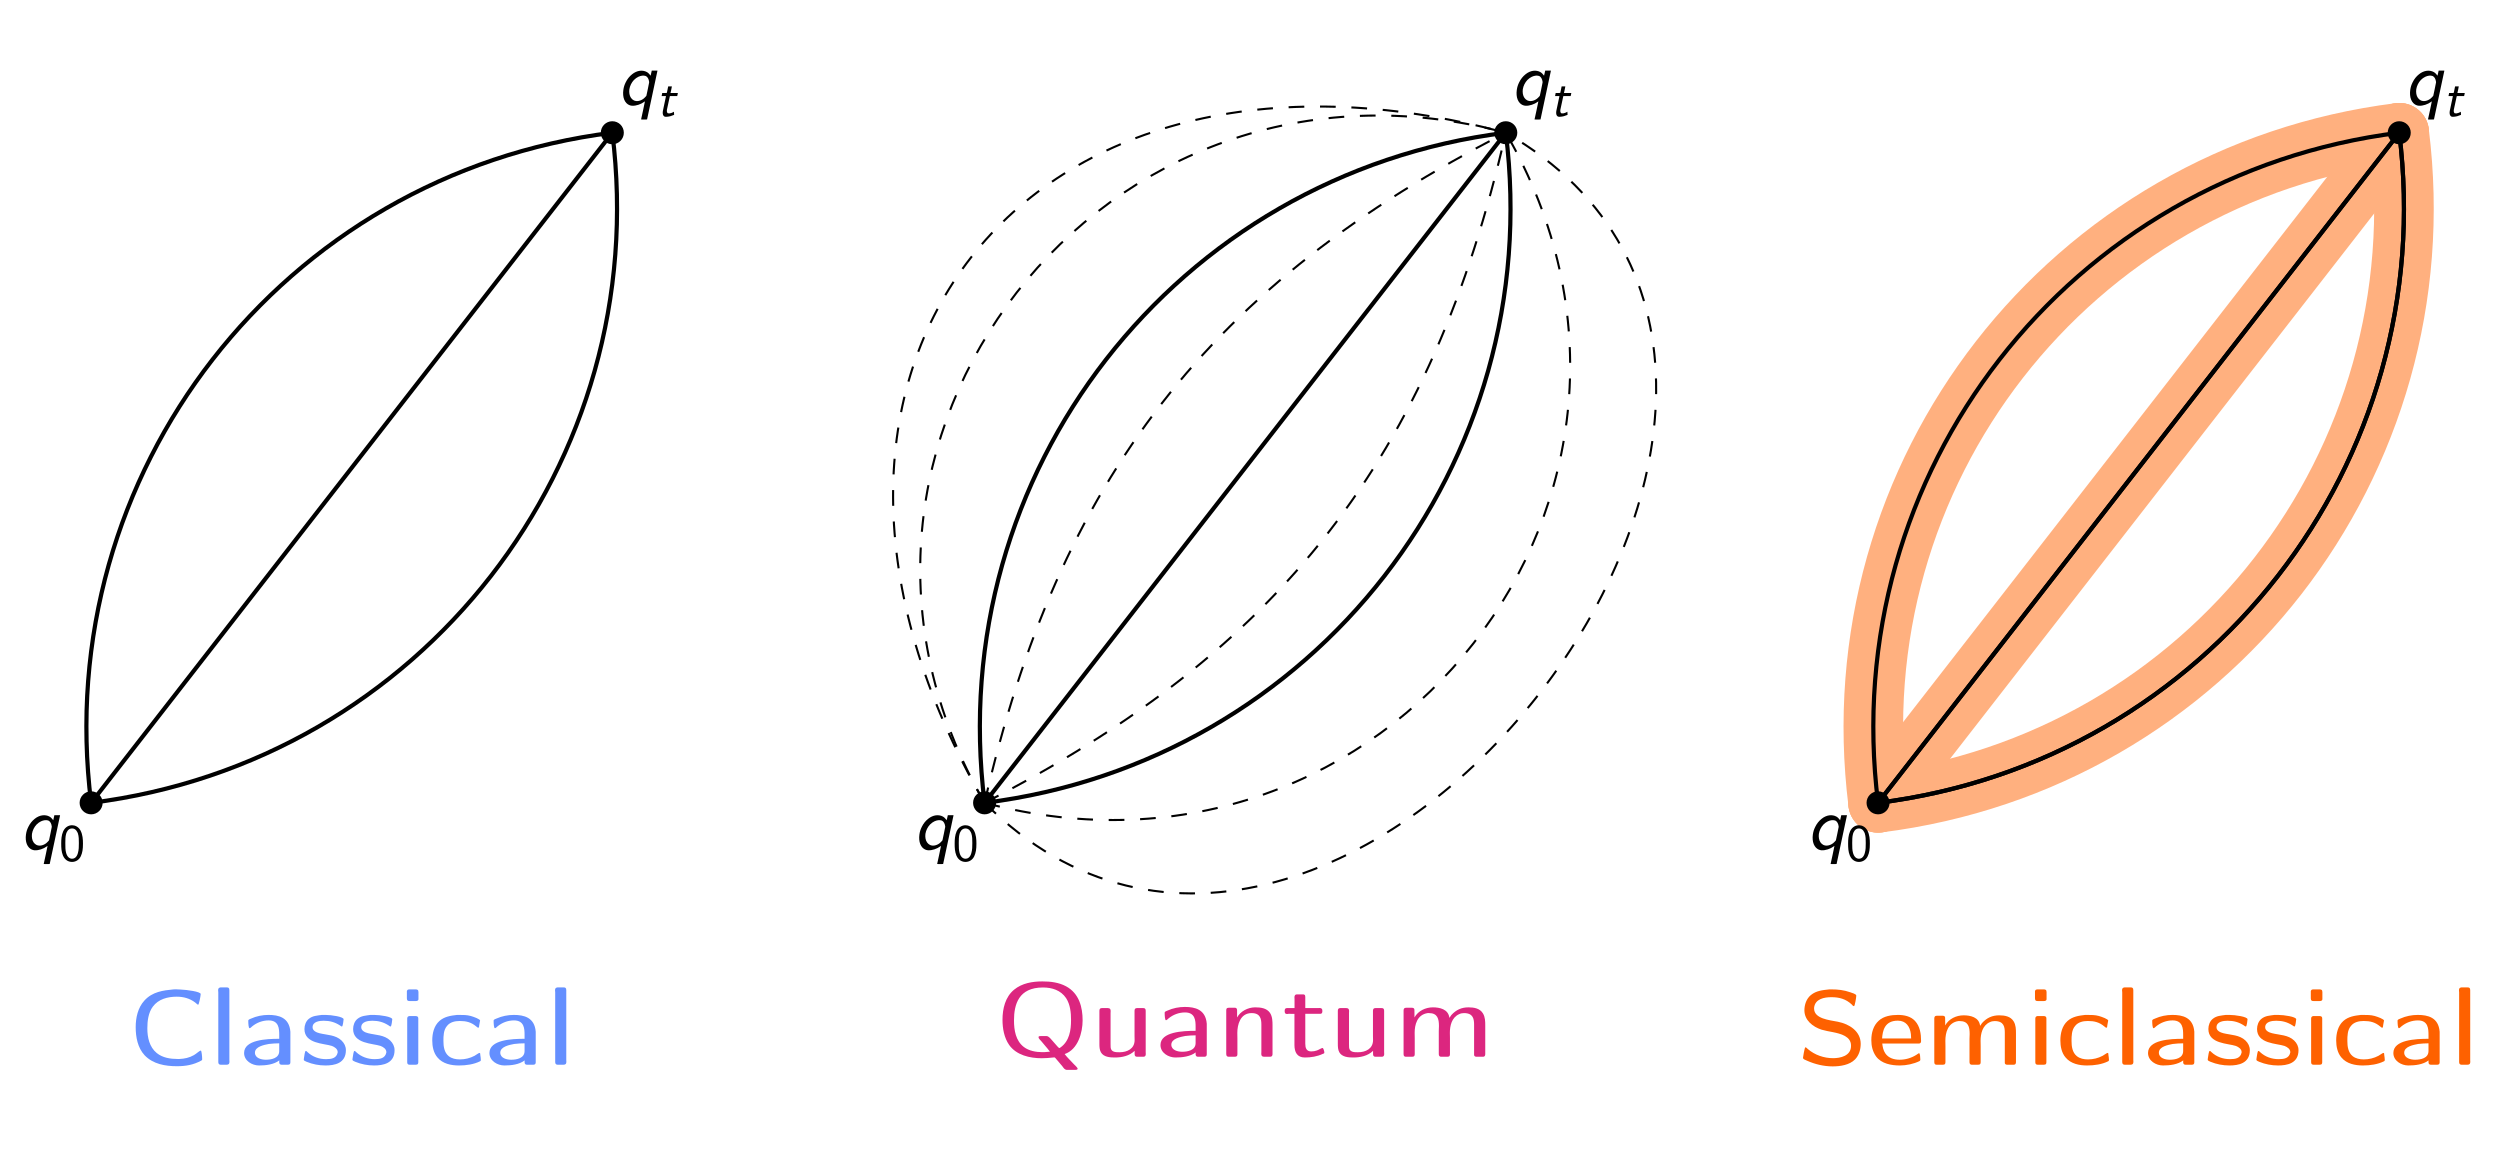 <?xml version="1.0" encoding="UTF-8" standalone="no"?>
<svg
   width="475.906pt"
   height="220.656pt"
   viewBox="0 0 475.906 220.656"
   version="1.1"
   id="svg76"
   xmlns:xlink="http://www.w3.org/1999/xlink"
   xmlns="http://www.w3.org/2000/svg"
   xmlns:svg="http://www.w3.org/2000/svg">
  <defs
     id="defs18">
    <g
       id="g16">
      <g
         id="glyph-0-0">
        <path
           d="M 4.25,-6.5 C 3.766,-6.438 3.234,-6.203 2.797,-5.844 2.281,-5.438 1.875,-4.922 1.578,-4.312 c -0.25,0.5 -0.375,0.906 -0.453,1.453 -0.047,0.266 -0.062,0.75 -0.031,0.984 0.047,0.609 0.266,1.156 0.609,1.516 0.312,0.312 0.656,0.484 1.094,0.516 C 3.531,0.188 4.453,-0.109 5.125,-0.609 5.172,-0.656 5.234,-0.703 5.234,-0.688 5.234,-0.672 5.078,0.094 4.875,1.047 4.656,2 4.5,2.766 4.5,2.766 4.5,2.781 4.766,2.781 5.078,2.781 c 0.297,0 0.562,0 0.562,-0.016 0,0 1.938,-9.109 1.969,-9.234 v -0.062 H 6.531 l -0.109,0.5 L 6.312,-5.562 6.234,-5.672 C 6.094,-5.875 5.828,-6.141 5.594,-6.266 5.203,-6.484 4.719,-6.562 4.25,-6.5 Z m 0.984,0.953 c 0.047,0 0.125,0.031 0.203,0.062 0.312,0.172 0.531,0.562 0.594,1.078 v 0.141 l -0.25,1.25 -0.266,1.25 -0.062,0.094 C 5.359,-1.562 5.125,-1.312 4.984,-1.203 4.406,-0.75 3.688,-0.609 3.141,-0.859 2.703,-1.078 2.375,-1.516 2.281,-2.109 2.234,-2.328 2.234,-2.719 2.266,-2.969 2.375,-3.641 2.688,-4.266 3.141,-4.75 3.406,-5.016 3.688,-5.219 3.984,-5.359 c 0.266,-0.125 0.453,-0.172 0.75,-0.219 0.078,-0.016 0.422,0 0.5,0.031 z m 0,0"
           id="path1" />
      </g>
      <g
         id="glyph-1-0">
        <path
           d="m 4.562,-3.25 c 0,-0.781 -0.047,-1.719 -0.469,-2.516 -0.406,-0.75 -1.094,-1 -1.594,-1 -0.594,0 -1.297,0.281 -1.703,1.156 -0.328,0.734 -0.375,1.562 -0.375,2.359 0,0.781 0.031,1.516 0.328,2.25 0.406,0.953 1.156,1.219 1.734,1.219 0.719,0 1.359,-0.406 1.672,-1.094 C 4.453,-1.531 4.562,-2.188 4.562,-3.25 Z M 2.5,-0.391 c -0.531,0 -0.938,-0.375 -1.141,-1.094 -0.156,-0.562 -0.156,-1.109 -0.156,-1.891 0,-0.625 0,-1.219 0.156,-1.766 0.062,-0.188 0.312,-1.016 1.125,-1.016 0.781,0 1.031,0.766 1.109,0.938 0.188,0.562 0.188,1.234 0.188,1.844 0,0.656 0,1.297 -0.188,1.922 -0.25,0.906 -0.781,1.062 -1.094,1.062 z m 0,0"
           id="path2" />
      </g>
      <g
         id="glyph-2-0">
        <path
           d="m 2.188,-5.391 c -0.031,0.156 -0.078,0.453 -0.125,0.625 L 1.984,-4.438 1.562,-4.422 H 1.109 L 1.062,-4.156 C 1.031,-4 1,-3.875 1,-3.859 v 0.016 h 0.422 c 0.391,0 0.406,0 0.406,0.031 C 1.812,-3.766 1.25,-1.094 1.234,-1 c -0.031,0.156 -0.031,0.391 -0.016,0.516 0.016,0.203 0.078,0.328 0.188,0.438 C 1.547,0.094 1.672,0.125 2.047,0.094 2.469,0.062 2.875,-0.047 3.297,-0.234 L 3.375,-0.266 v -0.062 c 0,-0.047 0,-0.156 -0.016,-0.281 C 3.344,-0.734 3.344,-0.844 3.344,-0.844 c 0,-0.031 0,-0.031 -0.078,0.031 -0.219,0.141 -0.469,0.219 -0.719,0.266 -0.281,0.031 -0.391,0 -0.469,-0.125 C 2,-0.781 1.969,-0.984 2,-1.203 2.016,-1.266 2.547,-3.781 2.562,-3.812 c 0,-0.031 0.047,-0.031 0.703,-0.031 H 3.969 c 0,0 0.031,-0.141 0.062,-0.281 0.031,-0.156 0.062,-0.281 0.062,-0.297 0,0 -0.25,0 -0.703,0 H 2.688 l 0.141,-0.625 c 0.062,-0.344 0.125,-0.625 0.125,-0.641 0,0 -0.078,0 -0.344,0 H 2.25 Z m 0,0"
           id="path3" />
      </g>
      <g
         id="glyph-3-0">
        <path
           d="m 8.781,-14.359 c -1.984,0.188 -4.031,0.438 -5.562,2.125 -1.234,1.344 -1.656,3.25 -1.656,5.062 0,1.906 0.375,3.922 1.703,5.359 1.594,1.672 3.922,2.078 6.141,2.078 1.672,0 3.156,-0.25 4.688,-1.094 0.094,-0.062 0.125,-0.141 0.125,-0.219 0,-0.516 -0.109,-1.641 -0.25,-1.656 H 13.938 c -0.219,0 -0.844,0.609 -1.297,0.859 -0.859,0.5 -1.781,0.688 -2.766,0.734 H 9.578 C 8.188,-1.109 6.688,-1.328 5.562,-2.25 4.172,-3.391 3.781,-5.219 3.781,-6.938 c 0,-1.422 0.188,-2.984 1.047,-4.141 1.062,-1.438 2.828,-1.891 4.547,-1.891 1.297,0 2.484,0.328 3.516,1.109 0.172,0.125 0.438,0.422 0.562,0.422 0.156,0 0.484,-1.719 0.484,-2.031 0,-0.469 -2.641,-0.812 -3.797,-0.859 C 9.828,-14.359 9.5,-14.375 9.188,-14.375 c -0.141,0 -0.266,0 -0.406,0.016 z m 0,0"
           id="path4" />
      </g>
      <g
         id="glyph-3-1">
        <path
           d="m 2.125,-14.703 c -0.25,0.062 -0.312,0.281 -0.312,0.531 0,0.125 0.031,0.266 0.031,0.375 V -0.531 c 0,0.297 0.125,0.516 0.469,0.516 h 1.094 c 0.453,0 0.562,-0.219 0.562,-0.562 0,-0.125 -0.016,-0.25 -0.016,-0.344 V -14.219 c 0,-0.453 -0.219,-0.516 -0.484,-0.516 H 2.359 c -0.094,0 -0.172,0 -0.234,0.031 z m 0,0"
           id="path5" />
      </g>
      <g
         id="glyph-3-2">
        <path
           d="m 7.641,-4.953 c -2.453,0 -6.688,0.188 -6.688,2.703 0,1.5 1.531,2.375 2.844,2.375 1.281,0 2.828,-0.172 3.859,-0.969 0,0.094 -0.016,0.219 -0.016,0.328 0,0.312 0.141,0.5 0.453,0.5 h 1.141 c 0.266,0 0.531,-0.031 0.531,-0.5 v -5.781 C 9.547,-9.031 7.516,-9.5 5.594,-9.5 4.484,-9.5 3.328,-9.281 2.266,-8.797 2.094,-8.719 1.75,-8.641 1.75,-8.391 1.75,-7.875 1.797,-6.969 2,-6.969 c 0.141,0 0.359,-0.234 0.484,-0.344 0.875,-0.719 1.984,-1.141 3.141,-1.141 1.953,0 2.016,1.578 2.016,2.75 z m 0,0.859 V -2.625 c 0,1.406 -1.547,1.656 -2.562,1.656 -0.828,0 -2.062,-0.297 -2.062,-1.344 0,-1.172 1.781,-1.484 2.641,-1.656 0.672,-0.078 1.328,-0.125 1.984,-0.125 z m 0,0"
           id="path6" />
      </g>
      <g
         id="glyph-3-3">
        <path
           d="m 4.125,-9.5 c -0.922,0.141 -1.75,0.141 -2.5,0.766 -0.531,0.438 -0.812,1.188 -0.812,1.922 0,2.828 3.734,2.719 5.234,3.219 0.516,0.203 1.094,0.578 1.094,1.172 v 0.062 c -0.219,1.125 -1.188,1.281 -2.219,1.281 -1.312,0 -2.562,-0.438 -3.531,-1.344 -0.062,-0.062 -0.188,-0.219 -0.312,-0.219 -0.203,0 -0.266,0.922 -0.359,1.359 -0.016,0.078 -0.031,0.188 -0.031,0.297 0,0.219 0.328,0.297 0.531,0.406 C 2.359,-0.109 3.578,0.125 4.812,0.125 6.5,0.125 8.703,-0.25 8.703,-2.781 8.703,-3.516 8.391,-4.125 7.875,-4.625 6.734,-5.719 5.125,-5.656 3.672,-6.016 c -0.578,-0.141 -1.312,-0.469 -1.312,-1.125 0,-1.094 1.312,-1.25 2.109,-1.25 1.172,0 2.141,0.266 3.125,0.906 0.094,0.062 0.219,0.188 0.344,0.188 h 0.031 c 0.156,-0.062 0.297,-1.219 0.297,-1.375 C 8.266,-9.156 5.922,-9.5 4.828,-9.5 Z m 0,0"
           id="path7" />
      </g>
      <g
         id="glyph-3-4">
        <path
           d="m 2.125,-9.25 c -0.266,0.078 -0.281,0.328 -0.281,0.547 v 8.234 c 0,0.391 0.25,0.453 0.516,0.453 h 1.094 c 0.453,0 0.5,-0.234 0.5,-0.516 V -8.812 c 0,-0.422 -0.281,-0.469 -0.547,-0.469 H 2.359 c -0.094,0 -0.172,0 -0.234,0.031 z m -0.062,-5.078 c -0.141,0.016 -0.25,0.141 -0.281,0.281 v 1.406 c 0,0.453 0.25,0.5 0.516,0.5 H 3.469 c 0.234,0 0.484,-0.062 0.516,-0.312 v -1.406 c 0,-0.438 -0.25,-0.5 -0.562,-0.5 h -1.125 c -0.094,0 -0.172,0 -0.234,0.031 z m 0,0"
           id="path8" />
      </g>
      <g
         id="glyph-3-5">
        <path
           d="M 5.531,-9.5 C 4.312,-9.359 3.125,-9.188 2.172,-8.344 1.141,-7.422 0.812,-5.984 0.812,-4.641 c 0,1.125 0.234,2.375 1,3.25 1,1.203 2.609,1.516 4.094,1.516 1.344,0 2.828,-0.203 4.031,-0.812 0.094,-0.062 0.125,-0.141 0.125,-0.219 0,-0.328 -0.062,-0.656 -0.109,-1 v -0.078 c 0,-0.125 -0.016,-0.266 -0.125,-0.281 H 9.812 c -0.188,0 -0.641,0.391 -0.953,0.547 -0.844,0.453 -1.812,0.688 -2.781,0.688 -0.766,0 -1.547,-0.141 -2.156,-0.641 -0.828,-0.688 -0.984,-1.812 -0.984,-2.875 0,-0.969 0.016,-2.078 0.672,-2.844 0.578,-0.75 1.531,-0.953 2.438,-0.953 1.203,0 2.156,0.219 3.125,1.031 0.109,0.062 0.25,0.25 0.391,0.25 h 0.047 c 0.125,-0.062 0.125,-0.359 0.141,-0.484 L 9.875,-8.219 c 0.016,-0.047 0.047,-0.125 0.047,-0.188 0,-0.297 -1.188,-0.719 -1.781,-0.891 C 7.422,-9.5 6.656,-9.5 5.891,-9.5 Z m 0,0"
           id="path9" />
      </g>
      <g
         id="glyph-3-6">
        <path
           d="m 13.172,-0.531 c 2.562,-0.859 3.422,-4.141 3.422,-6.406 0,-2.484 -0.641,-5.125 -3.141,-6.484 -1.391,-0.75 -2.953,-0.938 -4.516,-0.938 -1.891,0 -3.875,0.328 -5.391,1.578 -1.672,1.375 -2.203,3.609 -2.203,5.719 0,1.672 0.312,3.422 1.266,4.797 C 4,-0.312 6.531,0.266 8.812,0.266 c 0.734,0 1.453,-0.062 2.172,-0.141 0.062,-0.016 0.125,-0.016 0.188,-0.016 H 11.25 c 0.094,0.031 0.172,0.125 0.234,0.203 l 1.266,1.5 c 0.219,0.297 0.422,0.672 0.891,0.672 h 1.578 c 0.172,0 0.422,-0.031 0.422,-0.219 v -0.062 C 15.531,1.969 15.188,1.656 14.953,1.422 14.375,0.781 13.672,0.141 13.172,-0.531 Z M 10.375,-0.984 C 10,-0.969 9.641,-0.906 9.281,-0.891 H 8.922 c -1.203,0 -2.562,-0.25 -3.516,-0.984 -1.547,-1.188 -1.875,-3.188 -1.875,-5.047 0,-3.078 0.891,-6.281 5.516,-6.281 1.719,0 3.391,0.516 4.406,2.031 0.797,1.234 0.938,2.766 0.938,4.172 0,1.922 -0.297,4 -2.016,5.219 -0.062,0.047 -0.125,0.094 -0.188,0.109 C 12,-1.672 11.594,-2.25 11.344,-2.5 10.703,-3.203 10.203,-3.953 9.734,-3.953 h -1.156 c -0.156,0 -0.359,0 -0.375,0.188 v 0.047 c 0,0.234 0.375,0.562 0.562,0.781 0.219,0.25 0.422,0.516 0.641,0.766 0.328,0.391 0.672,0.766 0.969,1.188 z m 0,0"
           id="path10" />
      </g>
      <g
         id="glyph-3-7">
        <path
           d="m 8.547,-1.141 v 0.609 c 0,0.328 0.125,0.516 0.484,0.516 h 1.156 c 0.266,0 0.484,-0.109 0.484,-0.5 0,-0.125 -0.016,-0.25 -0.016,-0.359 v -7.906 c 0,-0.406 -0.188,-0.5 -0.469,-0.5 H 9 c -0.344,0 -0.469,0.188 -0.469,0.516 v 4.812 c 0,0.25 0.016,0.5 0.016,0.75 0,1.688 -1.438,2.328 -2.859,2.328 H 5.594 C 4.938,-0.875 4.062,-0.891 3.984,-1.797 3.969,-2 3.969,-2.203 3.969,-2.438 v -5.906 c 0,-0.125 0.016,-0.25 0.016,-0.375 0,-0.312 -0.094,-0.562 -0.531,-0.562 H 2.312 c -0.344,0 -0.469,0.188 -0.469,0.516 v 6.281 c 0,0.562 0.016,1.125 0.281,1.609 0.516,0.922 1.734,1 2.641,1 1.375,0 2.781,-0.297 3.781,-1.266 z m 0,0"
           id="path11" />
      </g>
      <g
         id="glyph-3-8">
        <path
           d="M 3.922,-7.5 C 3.906,-7.562 3.906,-7.641 3.906,-7.719 V -8.875 c 0,-0.234 -0.109,-0.469 -0.375,-0.469 H 2.391 c -0.266,0 -0.547,0 -0.547,0.5 v 8.312 c 0,0.453 0.25,0.516 0.516,0.516 h 1.125 c 0.422,0 0.484,-0.234 0.484,-0.5 v -2.938 c 0,-0.375 -0.016,-0.734 -0.016,-1.109 0,-1.516 0.531,-3.766 2.719,-3.766 1.719,0 1.859,1.188 1.859,2.234 v 5.141 c 0,0.125 -0.016,0.25 -0.016,0.375 0,0.312 0.094,0.562 0.531,0.562 h 1.156 c 0.328,0 0.453,-0.219 0.453,-0.5 v -5.438 c 0,-0.797 -0.016,-1.688 -0.469,-2.391 C 9.547,-9.297 8.391,-9.422 7.328,-9.422 5.984,-9.422 4.5,-8.656 3.922,-7.5 Z m 0,0"
           id="path12" />
      </g>
      <g
         id="glyph-3-9">
        <path
           d="M 2.328,-9.281 H 0.922 C 0.5,-9.281 0.453,-9 0.453,-8.734 c 0,0.266 0.016,0.578 0.469,0.578 0.109,0 0.188,-0.031 0.281,-0.031 H 2.312 V -2.25 c 0,1.344 0.5,2.375 1.984,2.375 1.156,0 2.359,-0.188 3.406,-0.688 C 7.812,-0.594 8,-0.641 8,-0.781 V -0.828 C 8,-1.078 7.812,-1.656 7.688,-1.688 H 7.656 c -0.203,0 -0.797,0.406 -1.109,0.484 C 6.266,-1.094 5.891,-1.031 5.5,-1.031 4.578,-1.031 4.375,-1.719 4.375,-2.5 V -8.188 H 7.172 C 7.625,-8.188 7.625,-8.484 7.625,-8.781 c 0,-0.391 -0.203,-0.516 -0.547,-0.516 -0.109,0 -0.266,0.016 -0.359,0.016 H 4.375 v -2.141 c 0,-0.453 -0.25,-0.469 -0.516,-0.469 H 2.75 c -0.312,0 -0.438,0.266 -0.438,0.531 0,0.125 0.016,0.266 0.016,0.375 z m 0,0"
           id="path13" />
      </g>
      <g
         id="glyph-3-10">
        <path
           d="M 3.922,-7.5 3.906,-8.906 c 0,-0.406 -0.266,-0.438 -0.516,-0.438 h -1.031 c -0.328,0 -0.516,0.109 -0.516,0.531 V -0.5 c 0,0.391 0.203,0.484 0.469,0.484 h 1.172 c 0.438,0 0.484,-0.25 0.484,-0.547 v -3.016 c 0,-0.328 -0.016,-0.656 -0.016,-1 0,-1.5 0.453,-3.453 2.484,-3.75 h 0.25 c 1.641,0 1.891,1.125 1.891,2.469 0,0.297 -0.031,0.641 -0.031,0.938 V -0.5 c 0,0.328 0.188,0.484 0.438,0.484 H 10.188 c 0.453,0 0.484,-0.25 0.484,-0.547 v -2.984 c 0,-0.344 -0.016,-0.688 -0.016,-1.031 0,-1.312 0.328,-2.906 1.766,-3.547 0.281,-0.141 0.609,-0.203 0.922,-0.203 1.781,0 1.922,1.156 1.922,2.25 v 5.75 c 0.062,0.25 0.25,0.312 0.5,0.312 h 1.156 c 0.422,0 0.469,-0.281 0.469,-0.547 v -5.422 c 0,-0.766 -0.016,-1.594 -0.438,-2.281 C 16.375,-9.234 15.25,-9.422 14.188,-9.422 c -1.281,0 -2.344,0.453 -3.266,1.484 -0.125,0.172 -0.219,0.359 -0.359,0.516 -0.188,-1.672 -1.891,-2 -3.141,-2 -1.375,0 -2.812,0.656 -3.5,1.922 z m 0,0"
           id="path14" />
      </g>
      <g
         id="glyph-3-11">
        <path
           d="m 6.094,-14.359 c -1.328,0.141 -2.5,0.25 -3.516,1.078 -0.859,0.703 -1.234,1.844 -1.234,2.906 0,1.891 1.594,3.141 3.281,3.688 0.703,0.203 1.422,0.328 2.156,0.469 1.438,0.297 3.438,0.781 3.438,2.547 v 0.078 c 0,1.922 -2.078,2.328 -3.406,2.328 -1.75,0 -3.5,-0.609 -4.828,-1.75 -0.125,-0.109 -0.312,-0.328 -0.438,-0.328 -0.188,0 -0.469,2 -0.469,2 0,0.297 0.484,0.422 0.781,0.562 1.5,0.672 3.188,1.078 4.859,1.078 1.438,0 3.203,-0.25 4.266,-1.328 C 11.75,-1.812 12.062,-2.938 12.062,-4 c 0,-2.375 -2.141,-3.766 -4.359,-4.203 -1.594,-0.312 -4.516,-0.562 -4.516,-2.516 v -0.125 c 0.172,-1.734 1.984,-2.031 3.297,-2.031 1.453,0 2.734,0.312 3.891,1.406 0.094,0.109 0.219,0.297 0.391,0.297 h 0.031 c 0.156,-0.062 0.422,-1.672 0.422,-2 0,-0.312 -0.812,-0.516 -1.156,-0.641 -1.188,-0.422 -2.359,-0.547 -3.594,-0.547 z m 0,0"
           id="path15" />
      </g>
      <g
         id="glyph-3-12">
        <path
           d="m 2.734,-4.047 h 6.969 c 0.359,0 0.422,-0.266 0.422,-0.5 0,-1.359 -0.203,-2.781 -1.156,-3.812 C 8.141,-9.25 6.906,-9.5 5.719,-9.5 c -1.25,0 -2.688,0.219 -3.625,1.078 -1.062,0.938 -1.438,2.328 -1.438,3.734 0,1.109 0.25,2.172 0.891,3.078 C 2.578,-0.203 4.469,0.125 6.094,0.125 c 1.234,0 2.625,-0.297 3.719,-0.828 0.125,-0.078 0.172,-0.141 0.172,-0.281 0,-0.406 -0.062,-1.203 -0.219,-1.219 h -0.031 c -0.062,0 -0.109,0.031 -0.172,0.078 l -0.375,0.25 c -0.953,0.594 -2.047,0.906 -3.156,0.906 -1.047,0 -2.109,-0.312 -2.719,-1.219 -0.375,-0.562 -0.5,-1.203 -0.578,-1.859 z m -0.031,-0.969 c 0.109,-1.422 0.438,-3.391 3,-3.391 1.547,0 2.312,1.109 2.484,2.562 0.016,0.266 0.016,0.562 0.047,0.828 z m 0,0"
           id="path16" />
      </g>
    </g>
    <clipPath
       id="clip-0">
      <path
         clip-rule="nonzero"
         d="M 197,0 H 475.906 V 220.656 H 197 Z m 0,0"
         id="path17" />
    </clipPath>
    <clipPath
       id="clip-1">
      <path
         clip-rule="nonzero"
         d="M 196,0 H 475.906 V 220.656 H 196 Z m 0,0"
         id="path18" />
    </clipPath>
  </defs>
  <path
     fill-rule="nonzero"
     fill="#000000"
     fill-opacity="1"
     stroke-width="0.399"
     stroke-linecap="butt"
     stroke-linejoin="miter"
     stroke="#000000"
     stroke-opacity="1"
     stroke-miterlimit="10"
     d="m 19.34,152.828 c 0,-1.098 -0.891,-1.992 -1.992,-1.992 -1.098,0 -1.992,0.895 -1.992,1.992 0,1.102 0.895,1.992 1.992,1.992 1.102,0 1.992,-0.891 1.992,-1.992 z m 0,0"
     id="path19" />
  <g
     fill="#000000"
     fill-opacity="1"
     id="g19">
    <use
       xlink:href="#glyph-0-0"
       x="3.82"
       y="161.709"
       id="use19" />
  </g>
  <g
     fill="#000000"
     fill-opacity="1"
     id="g20">
    <use
       xlink:href="#glyph-1-0"
       x="11.232"
       y="163.861"
       id="use20" />
  </g>
  <path
     fill-rule="nonzero"
     fill="#000000"
     fill-opacity="1"
     stroke-width="0.399"
     stroke-linecap="butt"
     stroke-linejoin="miter"
     stroke="#000000"
     stroke-opacity="1"
     stroke-miterlimit="10"
     d="m 118.555,25.27 c 0,-1.102 -0.891,-1.992 -1.992,-1.992 -1.102,0 -1.992,0.891 -1.992,1.992 0,1.098 0.891,1.992 1.992,1.992 1.102,0 1.992,-0.895 1.992,-1.992 z m 0,0"
     id="path20" />
  <g
     fill="#000000"
     fill-opacity="1"
     id="g21">
    <use
       xlink:href="#glyph-0-0"
       x="117.537"
       y="19.977"
       id="use21" />
  </g>
  <g
     fill="#000000"
     fill-opacity="1"
     id="g22">
    <use
       xlink:href="#glyph-2-0"
       x="124.95"
       y="22.129"
       id="use22" />
  </g>
  <g
     fill="#648fff"
     fill-opacity="1"
     id="g31">
    <use
       xlink:href="#glyph-3-0"
       x="24.268"
       y="202.702"
       id="use23" />
    <use
       xlink:href="#glyph-3-1"
       x="39.711"
       y="202.702"
       id="use24" />
    <use
       xlink:href="#glyph-3-2"
       x="45.513"
       y="202.702"
       id="use25" />
    <use
       xlink:href="#glyph-3-3"
       x="57.142"
       y="202.702"
       id="use26" />
    <use
       xlink:href="#glyph-3-3"
       x="66.407"
       y="202.702"
       id="use27" />
    <use
       xlink:href="#glyph-3-4"
       x="75.672"
       y="202.702"
       id="use28" />
    <use
       xlink:href="#glyph-3-5"
       x="81.474"
       y="202.702"
       id="use29" />
    <use
       xlink:href="#glyph-3-2"
       x="92.217"
       y="202.702"
       id="use30" />
    <use
       xlink:href="#glyph-3-1"
       x="103.845"
       y="202.702"
       id="use31" />
  </g>
  <path
     fill="none"
     stroke-width="0.797"
     stroke-linecap="butt"
     stroke-linejoin="miter"
     stroke="#000000"
     stroke-opacity="1"
     stroke-miterlimit="10"
     d="M 17.348,152.828 C 9.496,90.031 53.766,33.121 116.562,25.27"
     id="path31" />
  <path
     fill="none"
     stroke-width="0.797"
     stroke-linecap="butt"
     stroke-linejoin="miter"
     stroke="#000000"
     stroke-opacity="1"
     stroke-miterlimit="10"
     d="M 17.348,152.828 C 80.148,144.977 124.414,88.066 116.562,25.27"
     id="path32" />
  <path
     fill="none"
     stroke-width="0.797"
     stroke-linecap="butt"
     stroke-linejoin="miter"
     stroke="#000000"
     stroke-opacity="1"
     stroke-miterlimit="10"
     d="M 17.348,152.828 116.562,25.27"
     id="path33" />
  <path
     fill-rule="nonzero"
     fill="#000000"
     fill-opacity="1"
     stroke-width="0.399"
     stroke-linecap="butt"
     stroke-linejoin="miter"
     stroke="#000000"
     stroke-opacity="1"
     stroke-miterlimit="10"
     d="m 189.422,152.828 c 0,-1.098 -0.891,-1.992 -1.992,-1.992 -1.102,0 -1.992,0.895 -1.992,1.992 0,1.102 0.891,1.992 1.992,1.992 1.102,0 1.992,-0.891 1.992,-1.992 z m 0,0"
     id="path34" />
  <g
     fill="#000000"
     fill-opacity="1"
     id="g34">
    <use
       xlink:href="#glyph-0-0"
       x="173.898"
       y="161.709"
       id="use34" />
  </g>
  <g
     fill="#000000"
     fill-opacity="1"
     id="g35">
    <use
       xlink:href="#glyph-1-0"
       x="181.311"
       y="163.861"
       id="use35" />
  </g>
  <path
     fill-rule="nonzero"
     fill="#000000"
     fill-opacity="1"
     stroke-width="0.399"
     stroke-linecap="butt"
     stroke-linejoin="miter"
     stroke="#000000"
     stroke-opacity="1"
     stroke-miterlimit="10"
     d="m 288.637,25.27 c 0,-1.102 -0.895,-1.992 -1.992,-1.992 -1.102,0 -1.992,0.891 -1.992,1.992 0,1.098 0.891,1.992 1.992,1.992 1.098,0 1.992,-0.895 1.992,-1.992 z m 0,0"
     id="path35" />
  <g
     fill="#000000"
     fill-opacity="1"
     id="g36">
    <use
       xlink:href="#glyph-0-0"
       x="287.616"
       y="19.977"
       id="use36" />
  </g>
  <g
     fill="#000000"
     fill-opacity="1"
     id="g37">
    <use
       xlink:href="#glyph-2-0"
       x="295.028"
       y="22.129"
       id="use37" />
  </g>
  <g
     fill="#dc267f"
     fill-opacity="1"
     id="g44">
    <use
       xlink:href="#glyph-3-6"
       x="189.495"
       y="201.183"
       id="use38" />
    <use
       xlink:href="#glyph-3-7"
       x="207.442"
       y="201.183"
       id="use39" />
    <use
       xlink:href="#glyph-3-2"
       x="219.958"
       y="201.183"
       id="use40" />
    <use
       xlink:href="#glyph-3-8"
       x="231.587"
       y="201.183"
       id="use41" />
    <use
       xlink:href="#glyph-3-9"
       x="244.102"
       y="201.183"
       id="use42" />
    <use
       xlink:href="#glyph-3-7"
       x="252.83"
       y="201.183"
       id="use43" />
    <use
       xlink:href="#glyph-3-10"
       x="265.345"
       y="201.183"
       id="use44" />
  </g>
  <path
     fill="none"
     stroke-width="0.797"
     stroke-linecap="butt"
     stroke-linejoin="miter"
     stroke="#000000"
     stroke-opacity="1"
     stroke-miterlimit="10"
     d="M 187.43,152.828 C 179.578,90.031 223.844,33.121 286.645,25.27"
     id="path44" />
  <path
     fill="none"
     stroke-width="0.797"
     stroke-linecap="butt"
     stroke-linejoin="miter"
     stroke="#000000"
     stroke-opacity="1"
     stroke-miterlimit="10"
     d="m 187.43,152.828 c 62.797,-7.852 107.066,-64.762 99.215,-127.559"
     id="path45" />
  <path
     fill="none"
     stroke-width="0.399"
     stroke-linecap="butt"
     stroke-linejoin="miter"
     stroke="#000000"
     stroke-opacity="1"
     stroke-dasharray="2.989, 2.989"
     stroke-miterlimit="10"
     d="M 187.43,152.828 C 201.531,91.133 230.316,54.125 286.645,25.27"
     id="path46" />
  <path
     fill="none"
     stroke-width="0.399"
     stroke-linecap="butt"
     stroke-linejoin="miter"
     stroke="#000000"
     stroke-opacity="1"
     stroke-dasharray="2.989, 2.989"
     stroke-miterlimit="10"
     d="M 187.43,152.828 C 243.758,123.973 272.543,86.965 286.645,25.27"
     id="path47" />
  <path
     fill="none"
     stroke-width="0.399"
     stroke-linecap="butt"
     stroke-linejoin="miter"
     stroke="#000000"
     stroke-opacity="1"
     stroke-dasharray="2.989, 2.989"
     stroke-miterlimit="10"
     d="M 187.43,152.828 C 147.875,84.316 210.227,4.793 286.645,25.27"
     id="path48" />
  <path
     fill="none"
     stroke-width="0.399"
     stroke-linecap="butt"
     stroke-linejoin="miter"
     stroke="#000000"
     stroke-opacity="1"
     stroke-dasharray="2.989, 2.989"
     stroke-miterlimit="10"
     d="M 187.43,152.828 C 263.848,173.305 326.199,93.781 286.645,25.27"
     id="path49" />
  <path
     fill="none"
     stroke-width="0.797"
     stroke-linecap="butt"
     stroke-linejoin="miter"
     stroke="#000000"
     stroke-opacity="1"
     stroke-miterlimit="10"
     d="M 187.43,152.828 286.645,25.27"
     id="path50" />
  <path
     fill="none"
     stroke-width="0.399"
     stroke-linecap="butt"
     stroke-linejoin="miter"
     stroke="#000000"
     stroke-opacity="1"
     stroke-dasharray="2.989, 2.989"
     stroke-miterlimit="10"
     d="m 187.43,152.828 c 67.129,67.129 181.43,-80.094 99.215,-127.559"
     id="path51" />
  <path
     fill="none"
     stroke-width="0.399"
     stroke-linecap="butt"
     stroke-linejoin="miter"
     stroke="#000000"
     stroke-opacity="1"
     stroke-dasharray="2.989, 2.989"
     stroke-miterlimit="10"
     d="M 187.43,152.828 C 139.961,70.613 194.945,0.699 286.645,25.27"
     id="path52" />
  <g
     clip-path="url(#clip-0)"
     id="g54">
    <path
       fill="none"
       stroke-width="11.338"
       stroke-linecap="round"
       stroke-linejoin="miter"
       stroke="#ffb07f"
       stroke-opacity="1"
       stroke-miterlimit="10"
       d="M 85.042,-42.519 184.253,85.039"
       transform="matrix(1,0,0,-1,272.47,110.309)"
       id="path53" />
    <path
       fill="none"
       stroke-width="11.338"
       stroke-linecap="round"
       stroke-linejoin="miter"
       stroke="#ffb07f"
       stroke-opacity="1"
       stroke-miterlimit="10"
       d="M 85.042,-42.519 C 147.839,-34.668 192.104,22.243 184.253,85.039"
       transform="matrix(1,0,0,-1,272.47,110.309)"
       id="path54" />
  </g>
  <g
     clip-path="url(#clip-1)"
     id="g55">
    <path
       fill="none"
       stroke-width="11.338"
       stroke-linecap="round"
       stroke-linejoin="miter"
       stroke="#ffb07f"
       stroke-opacity="1"
       stroke-miterlimit="10"
       d="M 85.042,-42.519 C 77.19,20.278 121.456,77.188 184.253,85.039"
       transform="matrix(1,0,0,-1,272.47,110.309)"
       id="path55" />
  </g>
  <path
     fill-rule="nonzero"
     fill="#000000"
     fill-opacity="1"
     stroke-width="0.399"
     stroke-linecap="butt"
     stroke-linejoin="miter"
     stroke="#000000"
     stroke-opacity="1"
     stroke-miterlimit="10"
     d="m 359.504,152.828 c 0,-1.098 -0.895,-1.992 -1.992,-1.992 -1.102,0 -1.992,0.895 -1.992,1.992 0,1.102 0.891,1.992 1.992,1.992 1.098,0 1.992,-0.891 1.992,-1.992 z m 0,0"
     id="path56" />
  <g
     fill="#000000"
     fill-opacity="1"
     id="g56">
    <use
       xlink:href="#glyph-0-0"
       x="343.977"
       y="161.709"
       id="use56" />
  </g>
  <g
     fill="#000000"
     fill-opacity="1"
     id="g57">
    <use
       xlink:href="#glyph-1-0"
       x="351.389"
       y="163.861"
       id="use57" />
  </g>
  <path
     fill-rule="nonzero"
     fill="#000000"
     fill-opacity="1"
     stroke-width="0.399"
     stroke-linecap="butt"
     stroke-linejoin="miter"
     stroke="#000000"
     stroke-opacity="1"
     stroke-miterlimit="10"
     d="m 458.719,25.27 c 0,-1.102 -0.895,-1.992 -1.996,-1.992 -1.098,0 -1.992,0.891 -1.992,1.992 0,1.098 0.895,1.992 1.992,1.992 1.102,0 1.996,-0.895 1.996,-1.992 z m 0,0"
     id="path57" />
  <g
     fill="#000000"
     fill-opacity="1"
     id="g58">
    <use
       xlink:href="#glyph-0-0"
       x="457.695"
       y="19.977"
       id="use58" />
  </g>
  <g
     fill="#000000"
     fill-opacity="1"
     id="g59">
    <use
       xlink:href="#glyph-2-0"
       x="465.107"
       y="22.129"
       id="use59" />
  </g>
  <g
     fill="#fe6100"
     fill-opacity="1"
     id="g72">
    <use
       xlink:href="#glyph-3-11"
       x="342.146"
       y="202.702"
       id="use60" />
    <use
       xlink:href="#glyph-3-12"
       x="355.575"
       y="202.702"
       id="use61" />
    <use
       xlink:href="#glyph-3-10"
       x="366.373"
       y="202.702"
       id="use62" />
    <use
       xlink:href="#glyph-3-4"
       x="385.603"
       y="202.702"
       id="use63" />
    <use
       xlink:href="#glyph-3-5"
       x="391.405"
       y="202.702"
       id="use64" />
    <use
       xlink:href="#glyph-3-1"
       x="402.148"
       y="202.702"
       id="use65" />
    <use
       xlink:href="#glyph-3-2"
       x="407.95"
       y="202.702"
       id="use66" />
    <use
       xlink:href="#glyph-3-3"
       x="419.579"
       y="202.702"
       id="use67" />
    <use
       xlink:href="#glyph-3-3"
       x="428.844"
       y="202.702"
       id="use68" />
    <use
       xlink:href="#glyph-3-4"
       x="438.109"
       y="202.702"
       id="use69" />
    <use
       xlink:href="#glyph-3-5"
       x="443.911"
       y="202.702"
       id="use70" />
    <use
       xlink:href="#glyph-3-2"
       x="454.653"
       y="202.702"
       id="use71" />
    <use
       xlink:href="#glyph-3-1"
       x="466.282"
       y="202.702"
       id="use72" />
  </g>
  <path
     fill="none"
     stroke-width="0.797"
     stroke-linecap="butt"
     stroke-linejoin="miter"
     stroke="#000000"
     stroke-opacity="1"
     stroke-miterlimit="10"
     d="M 357.512,152.828 C 349.66,90.031 393.926,33.121 456.723,25.27"
     id="path72" />
  <path
     fill="none"
     stroke-width="0.797"
     stroke-linecap="butt"
     stroke-linejoin="miter"
     stroke="#000000"
     stroke-opacity="1"
     stroke-miterlimit="10"
     d="m 357.512,152.828 c 62.797,-7.852 107.062,-64.762 99.211,-127.559"
     id="path73" />
  <path
     fill="none"
     stroke-width="0.797"
     stroke-linecap="butt"
     stroke-linejoin="miter"
     stroke="#000000"
     stroke-opacity="1"
     stroke-miterlimit="10"
     d="M 357.512,152.828 456.723,25.27"
     id="path74" />
  <path
     fill="none"
     stroke-width="0.797"
     stroke-linecap="butt"
     stroke-linejoin="miter"
     stroke="#000000"
     stroke-opacity="1"
     stroke-miterlimit="10"
     d="m 357.512,152.828 c 62.797,-7.852 107.062,-64.762 99.211,-127.559"
     id="path75" />
  <path
     fill="none"
     stroke-width="0.797"
     stroke-linecap="butt"
     stroke-linejoin="miter"
     stroke="#000000"
     stroke-opacity="1"
     stroke-miterlimit="10"
     d="M 357.512,152.828 456.723,25.27"
     id="path76" />
</svg>
